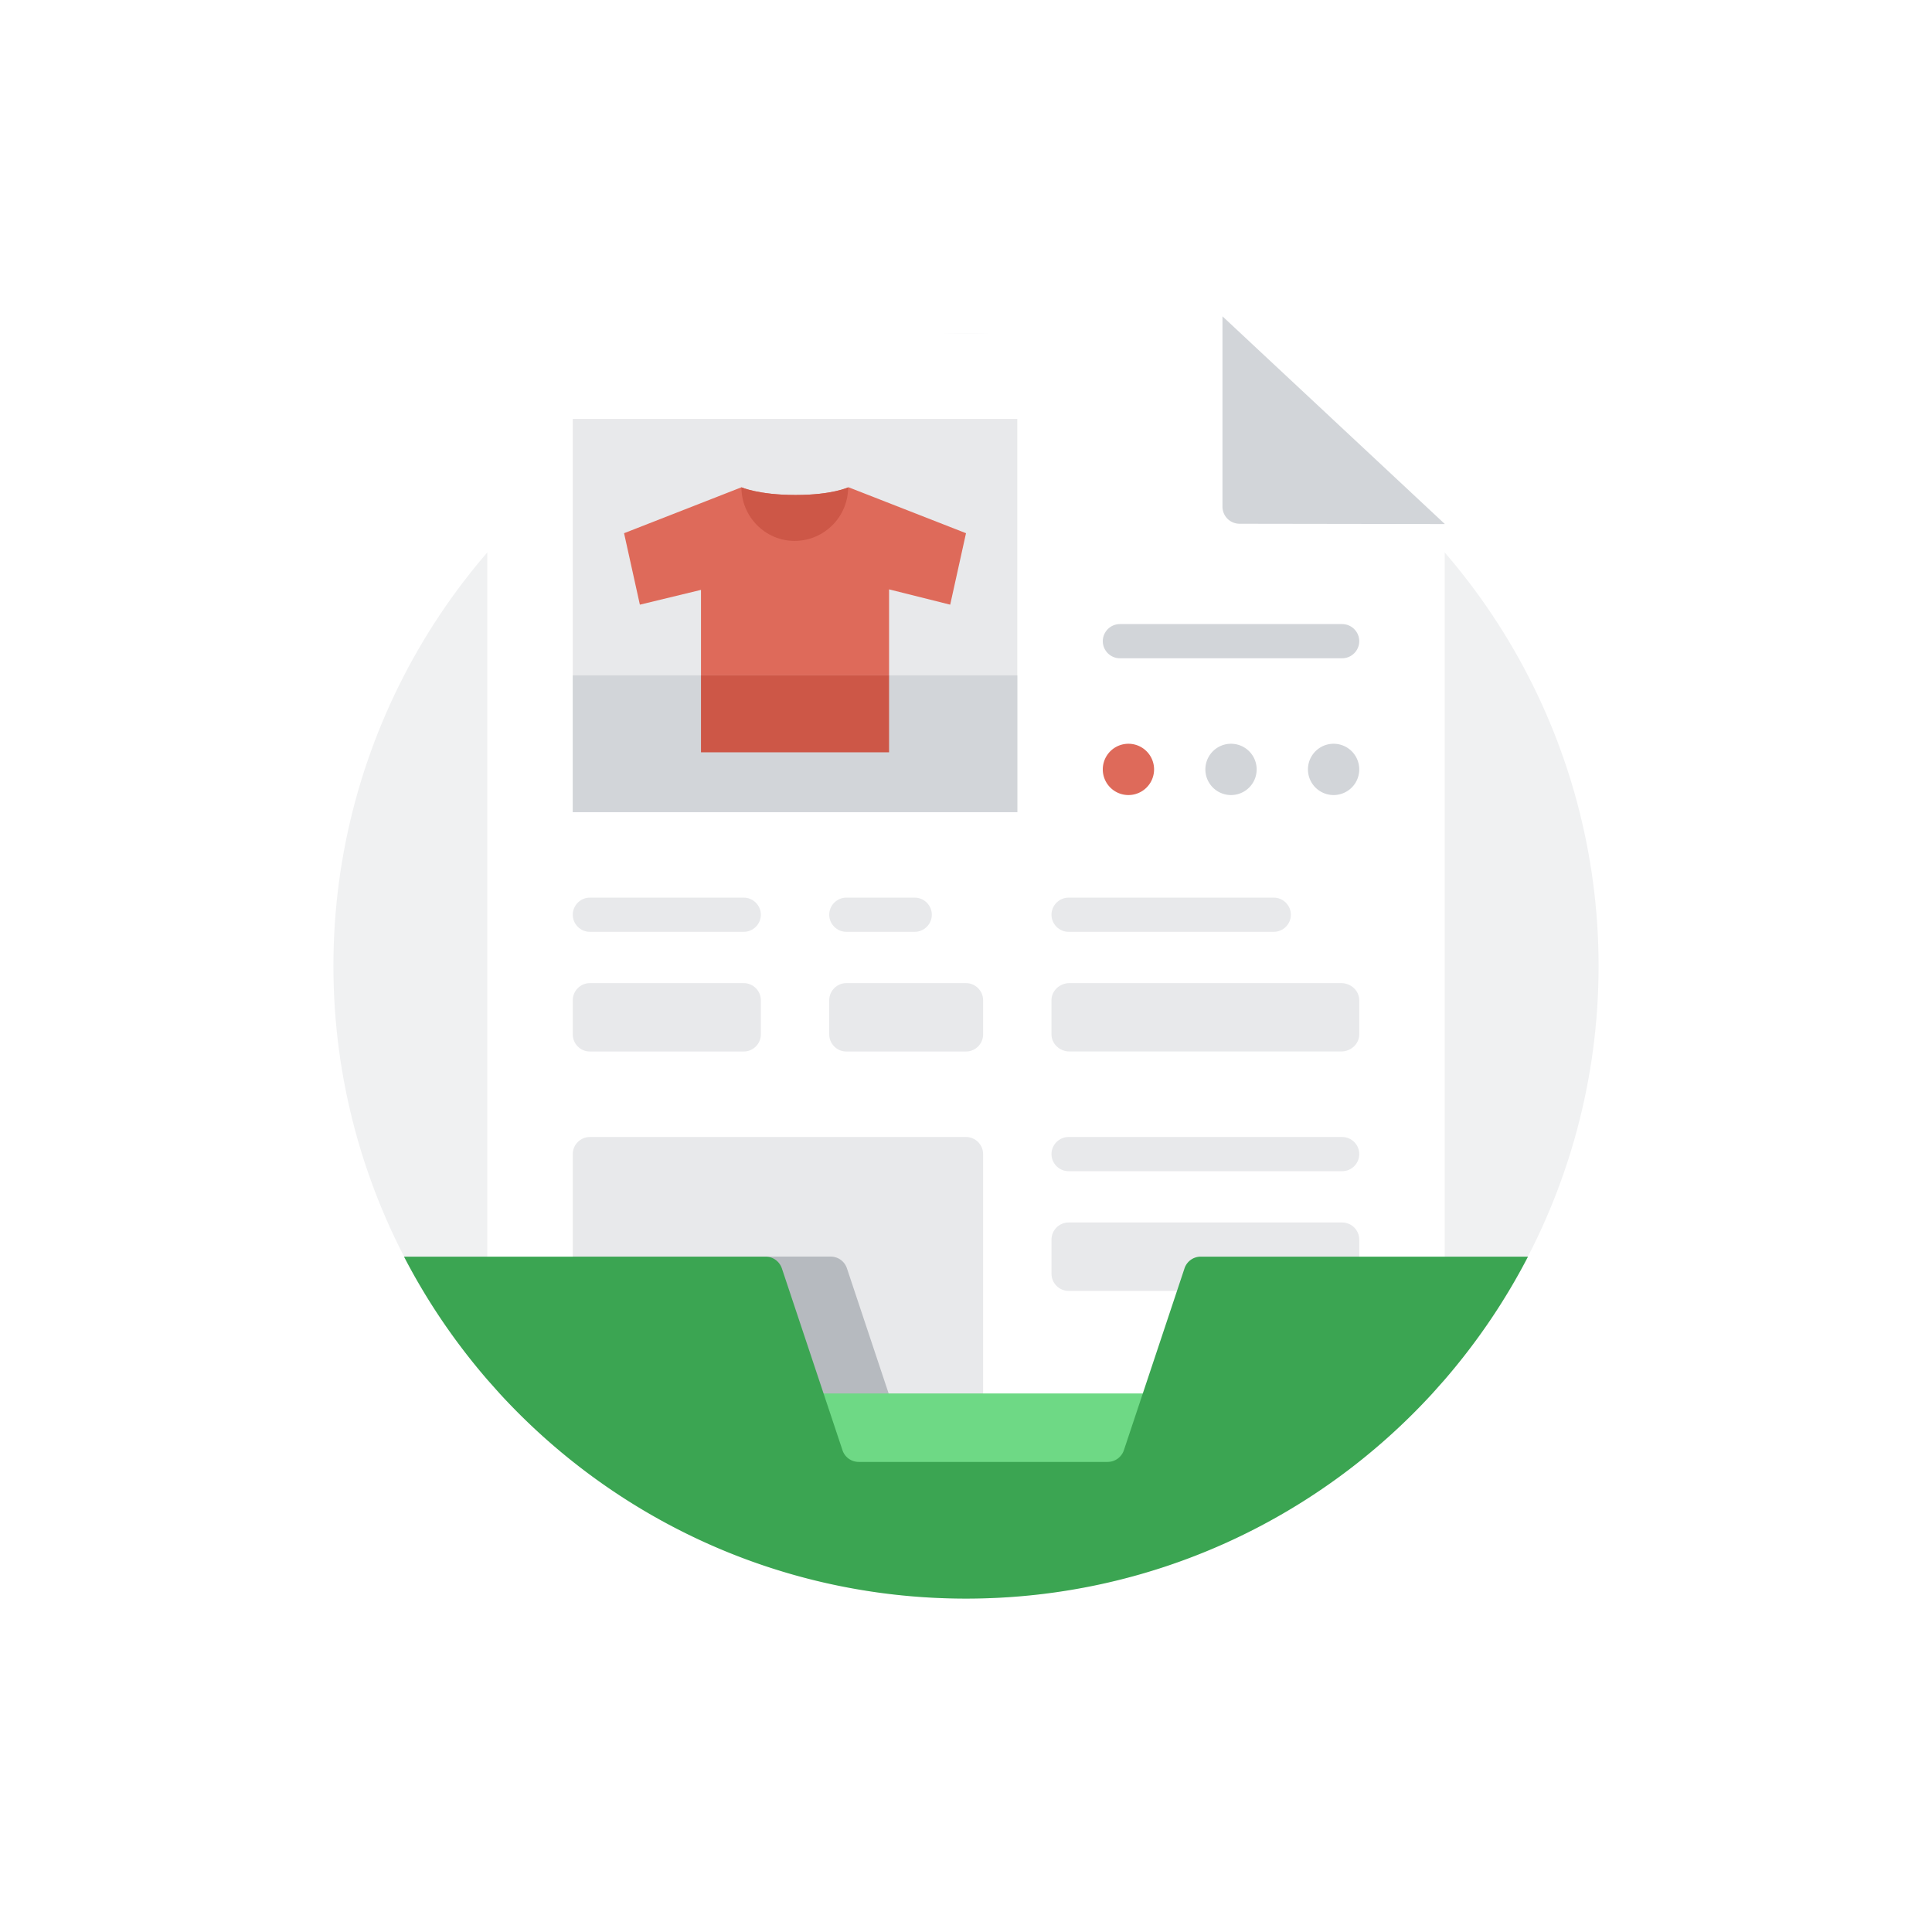 <svg width="226" height="226" fill="none" xmlns="http://www.w3.org/2000/svg"><circle cx="113" cy="113" r="74" fill="#F0F1F2"/><g filter="url(#a)"><path d="M169 61.282V149l-33.44 16H90.44L57 149V39a2 2 0 0 1 2-2h84l26 24.282z" fill="#fff"/></g><path d="M87.001 123.003h-18c-1.1 0-2-.9-2-2v-4c0-1.1.9-2 2-2h18c1.1 0 2 .9 2 2v4c0 1.1-.9 2-2 2zm0-14h-18c-1.1 0-2-.9-2-2s.9-2 2-2h18c1.1 0 2 .9 2 2s-.9 2-2 2zM156.882 123h-31.764c-1.165 0-2.118-.9-2.118-2v-4c0-1.1.953-2 2.118-2h31.764c1.165 0 2.118.9 2.118 2v4c0 1.1-.953 2-2.118 2zm-7.881-13.997h-24c-1.1 0-2-.9-2-2s.9-2 2-2h24c1.1 0 2 .9 2 2s-.9 2-2 2zm-36 14h-14c-1.1 0-2-.9-2-2v-4c0-1.1.9-2 2-2h14c1.1 0 2 .9 2 2v4c0 1.1-.9 2-2 2zm-6-14h-8c-1.1 0-2-.9-2-2s.9-2 2-2h8c1.1 0 2 .9 2 2s-.9 2-2 2z" fill="#E8E9EB"/><path d="M157.001 77.003h-26c-1.1 0-2-.9-2-2s.9-2 2-2h26c1.1 0 2 .9 2 2s-.9 2-2 2z" fill="#D2D5D9"/><path d="M113.001 169.503h-44c-1.1 0-2-.9-2-2v-32.5c0-1.1.9-2 2-2h44c1.1 0 2 .9 2 2v32.5c0 1.1-.9 2-2 2z" fill="#E8E9EB"/><path d="M75.501 174.003h37.5c1.1 0 2-.9 2-2v-1h-6.94c-.86 0-1.62-.55-1.9-1.37l-7.09-21.27a2 2 0 0 0-1.9-1.37h-30.17l6.5 25c0 1.11.9 2.01 2 2.01z" fill="#B6BABF"/><path d="M157.001 151.003h-32c-1.1 0-2-.9-2-2v-4c0-1.1.9-2 2-2h32c1.1 0 2 .9 2 2v4c0 1.1-.9 2-2 2zm0-14h-32c-1.1 0-2-.9-2-2s.9-2 2-2h32c1.1 0 2 .9 2 2s-.9 2-2 2z" fill="#E8E9EB"/><path d="M149.001 163.003h-68v13h68v-13z" fill="#6ed985"/><path d="M143.001 37.003v22.264a2 2 0 0 0 1.997 2l24.021.036-26.018-24.3z" fill="#D2D5D9"/><path d="M119.001 49.003h-52v46h52v-46z" fill="#E8E9EB"/><path d="M99.271 57.003s-1.85.9-6.21.9c-4.36 0-6.33-.9-6.33-.9l-13.73 5.37 1.85 8.36 7.15-1.73v18.99h22v-19.05l7.15 1.79 1.85-8.36-13.73-5.37z" fill="#DE6A5A"/><path d="M99.211 57.003c0 3.46-2.81 6.27-6.27 6.27-3.4 0-6.21-2.81-6.21-6.27 0 0 2.03.9 6.33.9 4.3 0 6.15-.9 6.15-.9z" fill="#CD5747"/><path d="M119.001 79.003h-52v16h52v-16z" fill="#D2D5D9"/><path d="M104.001 79.003h-22v9h22v-9z" fill="#CD5747"/><path d="M132.001 93.003a3 3 0 1 0 0-6 3 3 0 0 0 0 6z" fill="#DE6A5A"/><path d="M144.001 93.003a3 3 0 1 0 0-6 3 3 0 0 0 0 6zm12 0a3 3 0 1 0 0-6 3 3 0 0 0 0 6z" fill="#D2D5D9"/><path d="M178.74 147c-2.68 5.18-5.96 10-9.74 14.38l-1.44 1.62c-13.53 14.75-32.97 24-54.56 24-21.59 0-41.03-9.25-54.56-24L57 161.38c-3.78-4.38-7.06-9.2-9.74-14.38h42.3c.86 0 1.62.55 1.9 1.37l7.09 21.27a2 2 0 0 0 1.9 1.37h29.12c.86 0 1.62-.55 1.9-1.37l7.09-21.27a2 2 0 0 1 1.9-1.37h38.28z" fill="#3ba552"/><defs><filter id="a" x="47" y="29" width="132" height="148" filterUnits="userSpaceOnUse" color-interpolation-filters="sRGB"><feFlood flood-opacity="0" result="BackgroundImageFix"/><feColorMatrix in="SourceAlpha" values="0 0 0 0 0 0 0 0 0 0 0 0 0 0 0 0 0 0 127 0"/><feOffset dy="2"/><feGaussianBlur stdDeviation="5"/><feColorMatrix values="0 0 0 0 0 0 0 0 0 0 0 0 0 0 0 0 0 0 0.3 0"/><feBlend in2="BackgroundImageFix" result="effect1_dropShadow"/><feBlend in="SourceGraphic" in2="effect1_dropShadow" result="shape"/></filter></defs></svg>